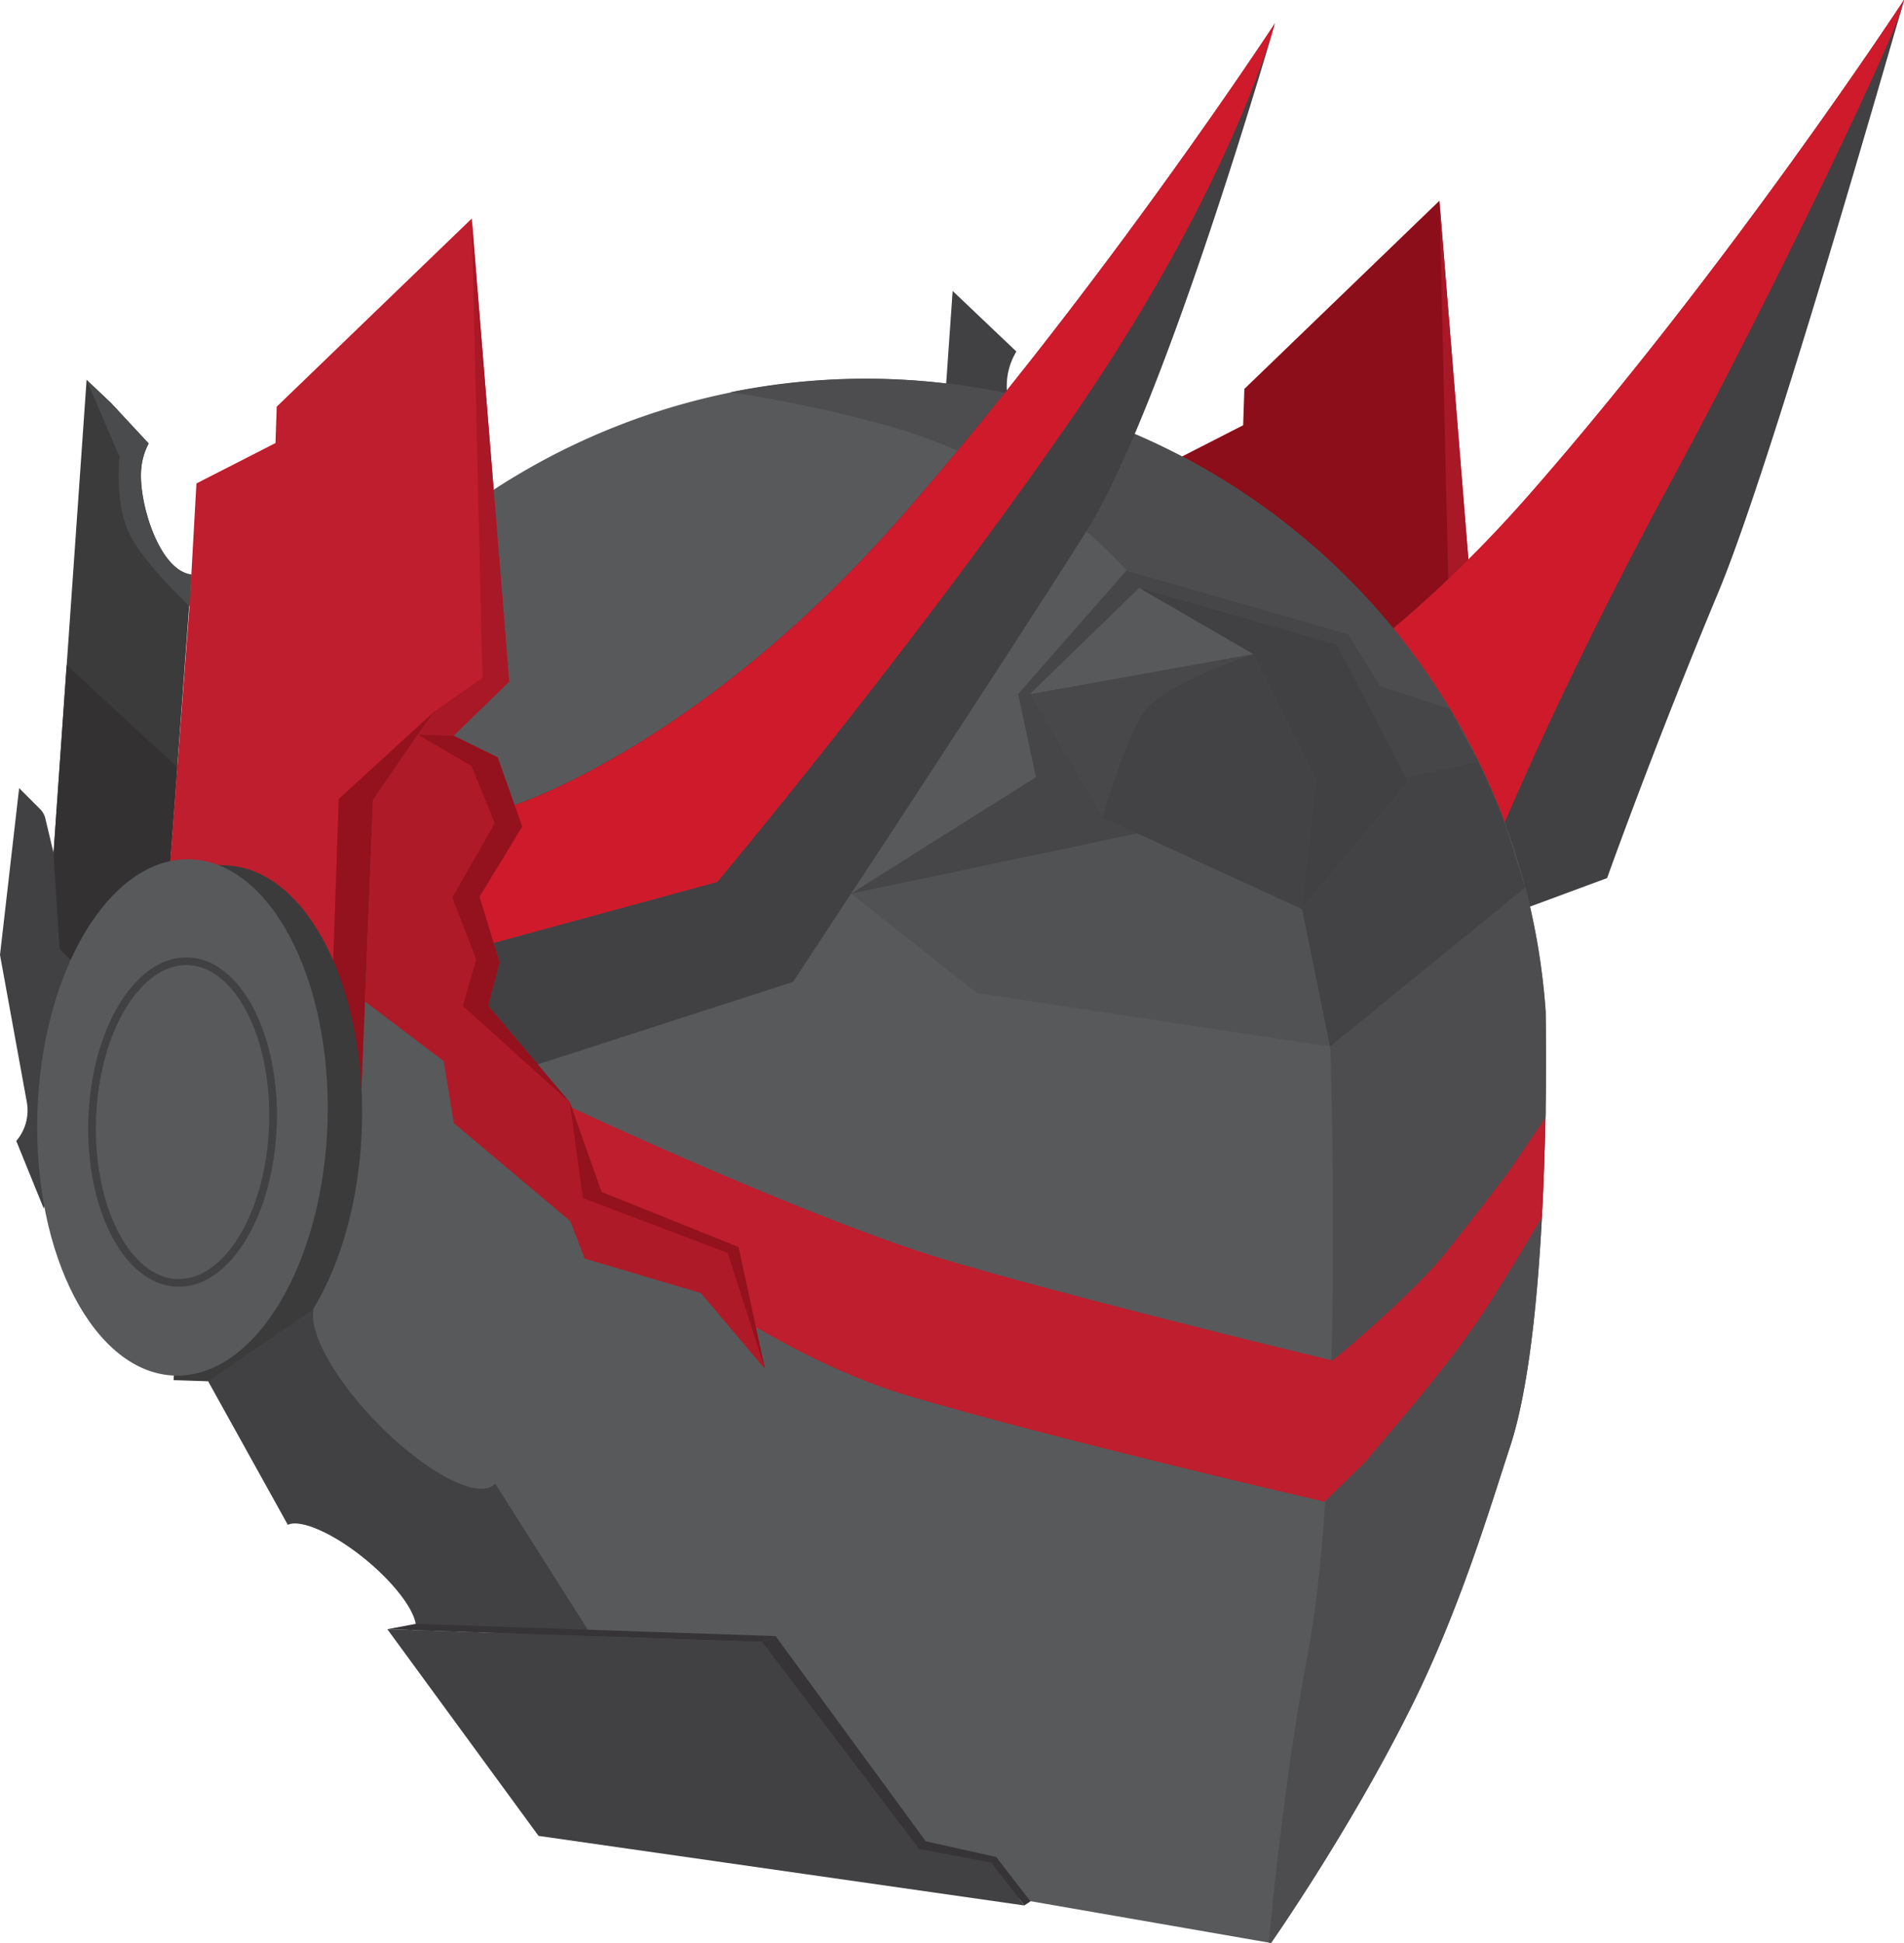 <svg xmlns="http://www.w3.org/2000/svg" viewBox="0 0 497.34 507.48"><defs><style>.cls-1{fill:#8b0e1a;}.cls-2{fill:#94111e;}.cls-3{fill:#a81826;}.cls-4{fill:#414042;}.cls-5{fill:#cf1a2b;}.cls-6{fill:#3b3b3c;}.cls-7{fill:#4a4b4c;}.cls-8{fill:#333132;}.cls-17,.cls-9{fill:#58595b;}.cls-10{fill:#4d4d4f;}.cls-11{fill:#515254;}.cls-12{fill:#464547;}.cls-13{fill:#434345;}.cls-14{fill:#48484a;}.cls-15{fill:#be1e2d;}.cls-16{fill:#af1a28;}.cls-17{stroke:#414042;stroke-miterlimit:10;stroke-width:2px;}.cls-18{fill:#363436;}</style></defs><g id="Layer_2" data-name="Layer 2"><g id="Layer_3" data-name="Layer 3"><polygon class="cls-1" points="302.34 152.43 304.06 121.63 324.72 111.07 325.04 101.58 375.99 52.43 385.76 173.4 371.24 187.52 361.89 187.2 350.2 204.35 347.18 279.52 293.66 267.54 302.34 152.43"/><polygon class="cls-2" points="338.73 277.63 341.24 204.05 357.14 180.9 366.19 181.21 361.89 187.2 350.2 204.35 347.18 279.52 338.73 277.63"/><polygon class="cls-3" points="371.25 187.52 385.76 173.4 375.99 52.43 378.78 172.43 366.19 181.21 361.89 187.2 371.25 187.52"/><path class="cls-4" d="M497.34,0a.24.24,0,0,1,0,.08s0,.1-.05.19a3.46,3.46,0,0,0-.11.37c0,.13-.09.29-.13.45s-.12.42-.2.67-.13.43-.2.68a.1.1,0,0,0,0,.07C492,18.23,462.4,122.22,448.85,154.68c-16.8,40.25-29.06,74.66-29.06,74.66l-115,42.57-37.39-24.66-.67-.43,32-42.64s48.72-15.5,101.05-75.33C451.48,69.75,496.26,1.63,497.33,0Z"/><path class="cls-5" d="M497.33,0V.08s0,.1-.05.19a3.46,3.46,0,0,0-.11.37,3.56,3.56,0,0,1-.13.45c-.06.2-.12.42-.2.67s-.13.43-.2.68a.1.1,0,0,0,0,.07c-3.08,9.93-32.56,72.17-60,123-34.42,63.66-50.4,105.88-50.4,105.88L267.35,247.25l-.67-.43,32-42.64s48.72-15.5,101.05-75.33C451.48,69.75,496.26,1.63,497.33,0Z"/><path class="cls-4" d="M277,117.41,270.62,203l-3.5,46-25.31-24.26-1.62-25.19L248.84,76l16.61,15.78,0,.09a17.34,17.34,0,0,0-2.47,8.4C262.71,109,268.89,116.45,277,117.41Z"/><path class="cls-4" d="M11.44,315.68,4.25,298A12.26,12.26,0,0,0,7,287.83L0,249.41l5-43.56,5.47,5.47a5.15,5.15,0,0,1,1.38,2.47L17.38,237,25,240.76Z"/><path class="cls-6" d="M50,150.06l-.59,8.18-5,68-3.5,45.95L15.59,247.93,14,222.74,22.62,99.22l6.35,6,9.86,10.61a17.35,17.35,0,0,0-2,7.63C36.5,132.27,41.84,149.1,50,150.06Z"/><path class="cls-7" d="M50,150.06l-.29,8.47-.3-.29c-2-1.84-12.46-12-15.8-19.22-3.67-8-2.4-19.72-2.4-19.72L22.62,99.22l6.35,6,9.86,10.61a17.35,17.35,0,0,0-2,7.63C36.5,132.27,41.84,149.1,50,150.06Z"/><polygon class="cls-8" points="17.41 173.71 46.32 200.41 40.9 272.19 15.59 247.93 13.98 222.74 17.41 173.71"/><path class="cls-9" d="M402.76,317.92c-1.15,21.86-3.52,45.37-8.31,59.89-5.21,15.89-13,42.18-25.69,67.76C352.57,478.16,332,507.48,332,507.48l-.58-.1L167.21,478.85,139,431.91A177.92,177.92,0,1,1,397.82,229.67c.2.71.38,1.41.57,2.11a178.26,178.26,0,0,1,5.32,32.45.38.38,0,0,1,0,.15c0,1.3.21,11.22,0,25,0,.86,0,1.72-.05,2.6C403.52,299.81,403.24,308.72,402.76,317.92Z"/><path class="cls-10" d="M402.76,317.92c-1.15,21.86-3.52,45.37-8.31,59.89-5.21,15.89-13,42.18-25.69,67.76C352.57,478.16,332,507.48,332,507.48l-.58-.1c2-21,5.2-49,10.16-75.31,9.67-51.23,5.9-158.71,5.9-158.71l50.39-43.69c.2.71.38,1.41.57,2.11a178.26,178.26,0,0,1,5.32,32.45.38.38,0,0,1,0,.15c0,1.3.21,11.22,0,25,0,.86,0,1.72-.05,2.6C403.52,299.81,403.24,308.72,402.76,317.92Z"/><path class="cls-10" d="M382.86,192.39l-42.66,3.82L294.25,149s-22-26.49-62.34-37.8a345.32,345.32,0,0,0-41.21-8.74,178.16,178.16,0,0,1,192.16,89.9Z"/><path class="cls-11" d="M398.39,231.78l-51,41.58-92.25-14L222.32,233.4,270.62,203,266,181.27,294.25,149l57.91,16.62,8.32,13.55,18.21,5.91A176.9,176.9,0,0,1,398.39,231.78Z"/><polygon class="cls-12" points="222.32 233.41 270.62 202.98 265.95 181.27 294.25 149.03 352.16 165.65 360.48 179.2 378.69 185.11 386.19 198.9 222.32 233.41"/><polygon class="cls-4" points="297.54 153.55 268.91 181.37 287.96 213.45 340.1 237.42 367.81 204.28 349.15 168.42 297.54 153.55"/><polygon class="cls-13" points="297.54 153.55 327.42 170.87 343.86 203.46 340.1 237.42 287.96 213.45 268.91 181.37 297.54 153.55"/><polygon class="cls-9" points="268.91 181.37 297.54 153.55 327.42 170.87 268.91 181.37"/><path class="cls-14" d="M327.42,170.87s-22.77,7.51-28.17,14.52c-4.9,6.35-11.29,28.06-11.29,28.06l-19-32.08Z"/><path class="cls-13" d="M347.43,273.36l-7.33-35.94,27.71-33.14-.7-1.36,19.08-4s4.35,9.24,6.06,13.88,6.14,19,6.14,19Z"/><path class="cls-4" d="M333,6.08a.45.45,0,0,1,0,.08s0,.1-.06.19-.08.23-.11.37-.08.29-.13.46-.12.41-.19.66-.14.43-.21.68a.11.11,0,0,0,0,.08c-4.6,15.71-30,100.91-48.63,130.32-23.3,36.87-76.53,117.54-76.53,117.54L140.44,278l-37.39-24.66-.67-.43,32-42.64s48.72-15.5,101.06-75.33C287.19,75.83,332,7.72,333,6.11Z"/><path class="cls-5" d="M333,6.11v0s0,.1-.06.19-.08.23-.11.37a4.21,4.21,0,0,1-.13.46c-.06.19-.12.41-.19.66s-.14.43-.21.68a.11.11,0,0,0,0,.08C329.24,18.52,316,56.9,280.83,108c-41,59.63-93.46,122.37-93.46,122.37l-84.32,23-.67-.43,32-42.64s48.72-15.5,101.06-75.33C287.19,75.83,332,7.72,333,6.11Z"/><path class="cls-15" d="M402.76,317.92c-3,5.17-7.51,12.7-13.76,22.57-10.71,16.94-29.24,37.21-32.2,41.2L346,392.23l-3.93-.91c-2.75-.63-67.89-15.79-105.06-26.83-37.56-11.16-75.46-42.47-77.75-43.43l-10-31.78c.54.23,62.52,29.3,98.2,39.9,28.25,8.4,81.4,21.61,100.67,26.17,10.23-8.44,23.21-20.2,29.88-28.59,9.31-11.72,16-20.61,16-20.61L403.65,292C403.52,299.81,403.24,308.72,402.76,317.92Z"/><polygon class="cls-15" points="49.59 157.07 51.31 126.27 71.96 115.72 72.28 106.22 123.23 57.08 133 178.04 118.49 192.17 109.14 191.85 97.44 209 94.42 284.16 40.9 272.19 49.59 157.07"/><polygon class="cls-2" points="85.98 282.27 88.48 208.69 113.44 185.85 109.14 191.85 97.44 209 94.42 284.16 85.98 282.27"/><polygon class="cls-3" points="118.49 192.16 133 178.04 123.23 57.08 126.02 177.07 113.44 185.85 109.13 191.85 118.49 192.16"/><polygon class="cls-16" points="199.8 357.53 183.05 337.72 152.72 328.73 148.97 318.96 118.55 293.35 115.89 277.15 95.32 261.57 97.44 209 109.13 191.85 118.49 192.16 129.99 197.82 136.4 215.88 125.24 234.22 130.5 251.36 127.49 262.66 148.85 287.95 157.12 311.34 192.9 325.72 199.8 357.53"/><polygon class="cls-2" points="120.9 262.73 124.4 250.56 118.14 234.41 129.25 215.05 123.18 200.07 109.13 191.85 118.49 192.16 129.99 197.82 136.4 215.88 125.24 234.22 130.5 251.36 127.49 262.66 148.85 287.95 120.9 262.73"/><polygon class="cls-2" points="199.8 357.53 190.06 327.23 152.24 312.92 148.85 287.95 157.12 311.34 192.9 325.72 199.8 357.53"/><path class="cls-6" d="M94.52,294.68c-1.25,36.66-18.72,65.92-39.24,66.09-.3,0-.61,0-.92,0l-9-.3.07-1.89c-16.36-7.73-27.77-34.76-26.69-66.47s14.31-57.91,31.15-64.5l.07-1.9,9,.31c.31,0,.62,0,.92.06C80.33,227.63,95.77,258,94.52,294.68Z"/><ellipse class="cls-9" cx="47.69" cy="293.08" rx="67.42" ry="37.9" transform="matrix(0.03, -1, 1, 0.03, -246.85, 330.76)"/><ellipse class="cls-17" cx="47.69" cy="293.08" rx="42.03" ry="23.62" transform="translate(-246.85 330.76) rotate(-88.05)"/><path class="cls-4" d="M108.6,425.78c.77-3.69-4.55-11.37-12.89-18.28s-17.18-10.85-20.53-9.23L54.36,360.76,81.79,342l.13.13c-1.39,6,6,19.11,17.86,30.81,12.65,12.52,25.68,18.87,29.57,14.56l0,0,25.25,39.85Z"/><polygon class="cls-4" points="101.18 425.53 199.03 428.86 240.07 482.98 258.87 486.54 267.55 497.68 140.67 479.51 101.18 425.53"/><polygon class="cls-18" points="101.18 425.53 108.59 424.13 202.59 427.33 199.03 428.86 101.18 425.53"/><polygon class="cls-18" points="199.03 428.86 240.07 482.98 258.87 486.54 267.55 497.68 269.17 496.61 260.21 485.01 241.82 480.92 202.59 427.33 199.03 428.86"/></g></g></svg>